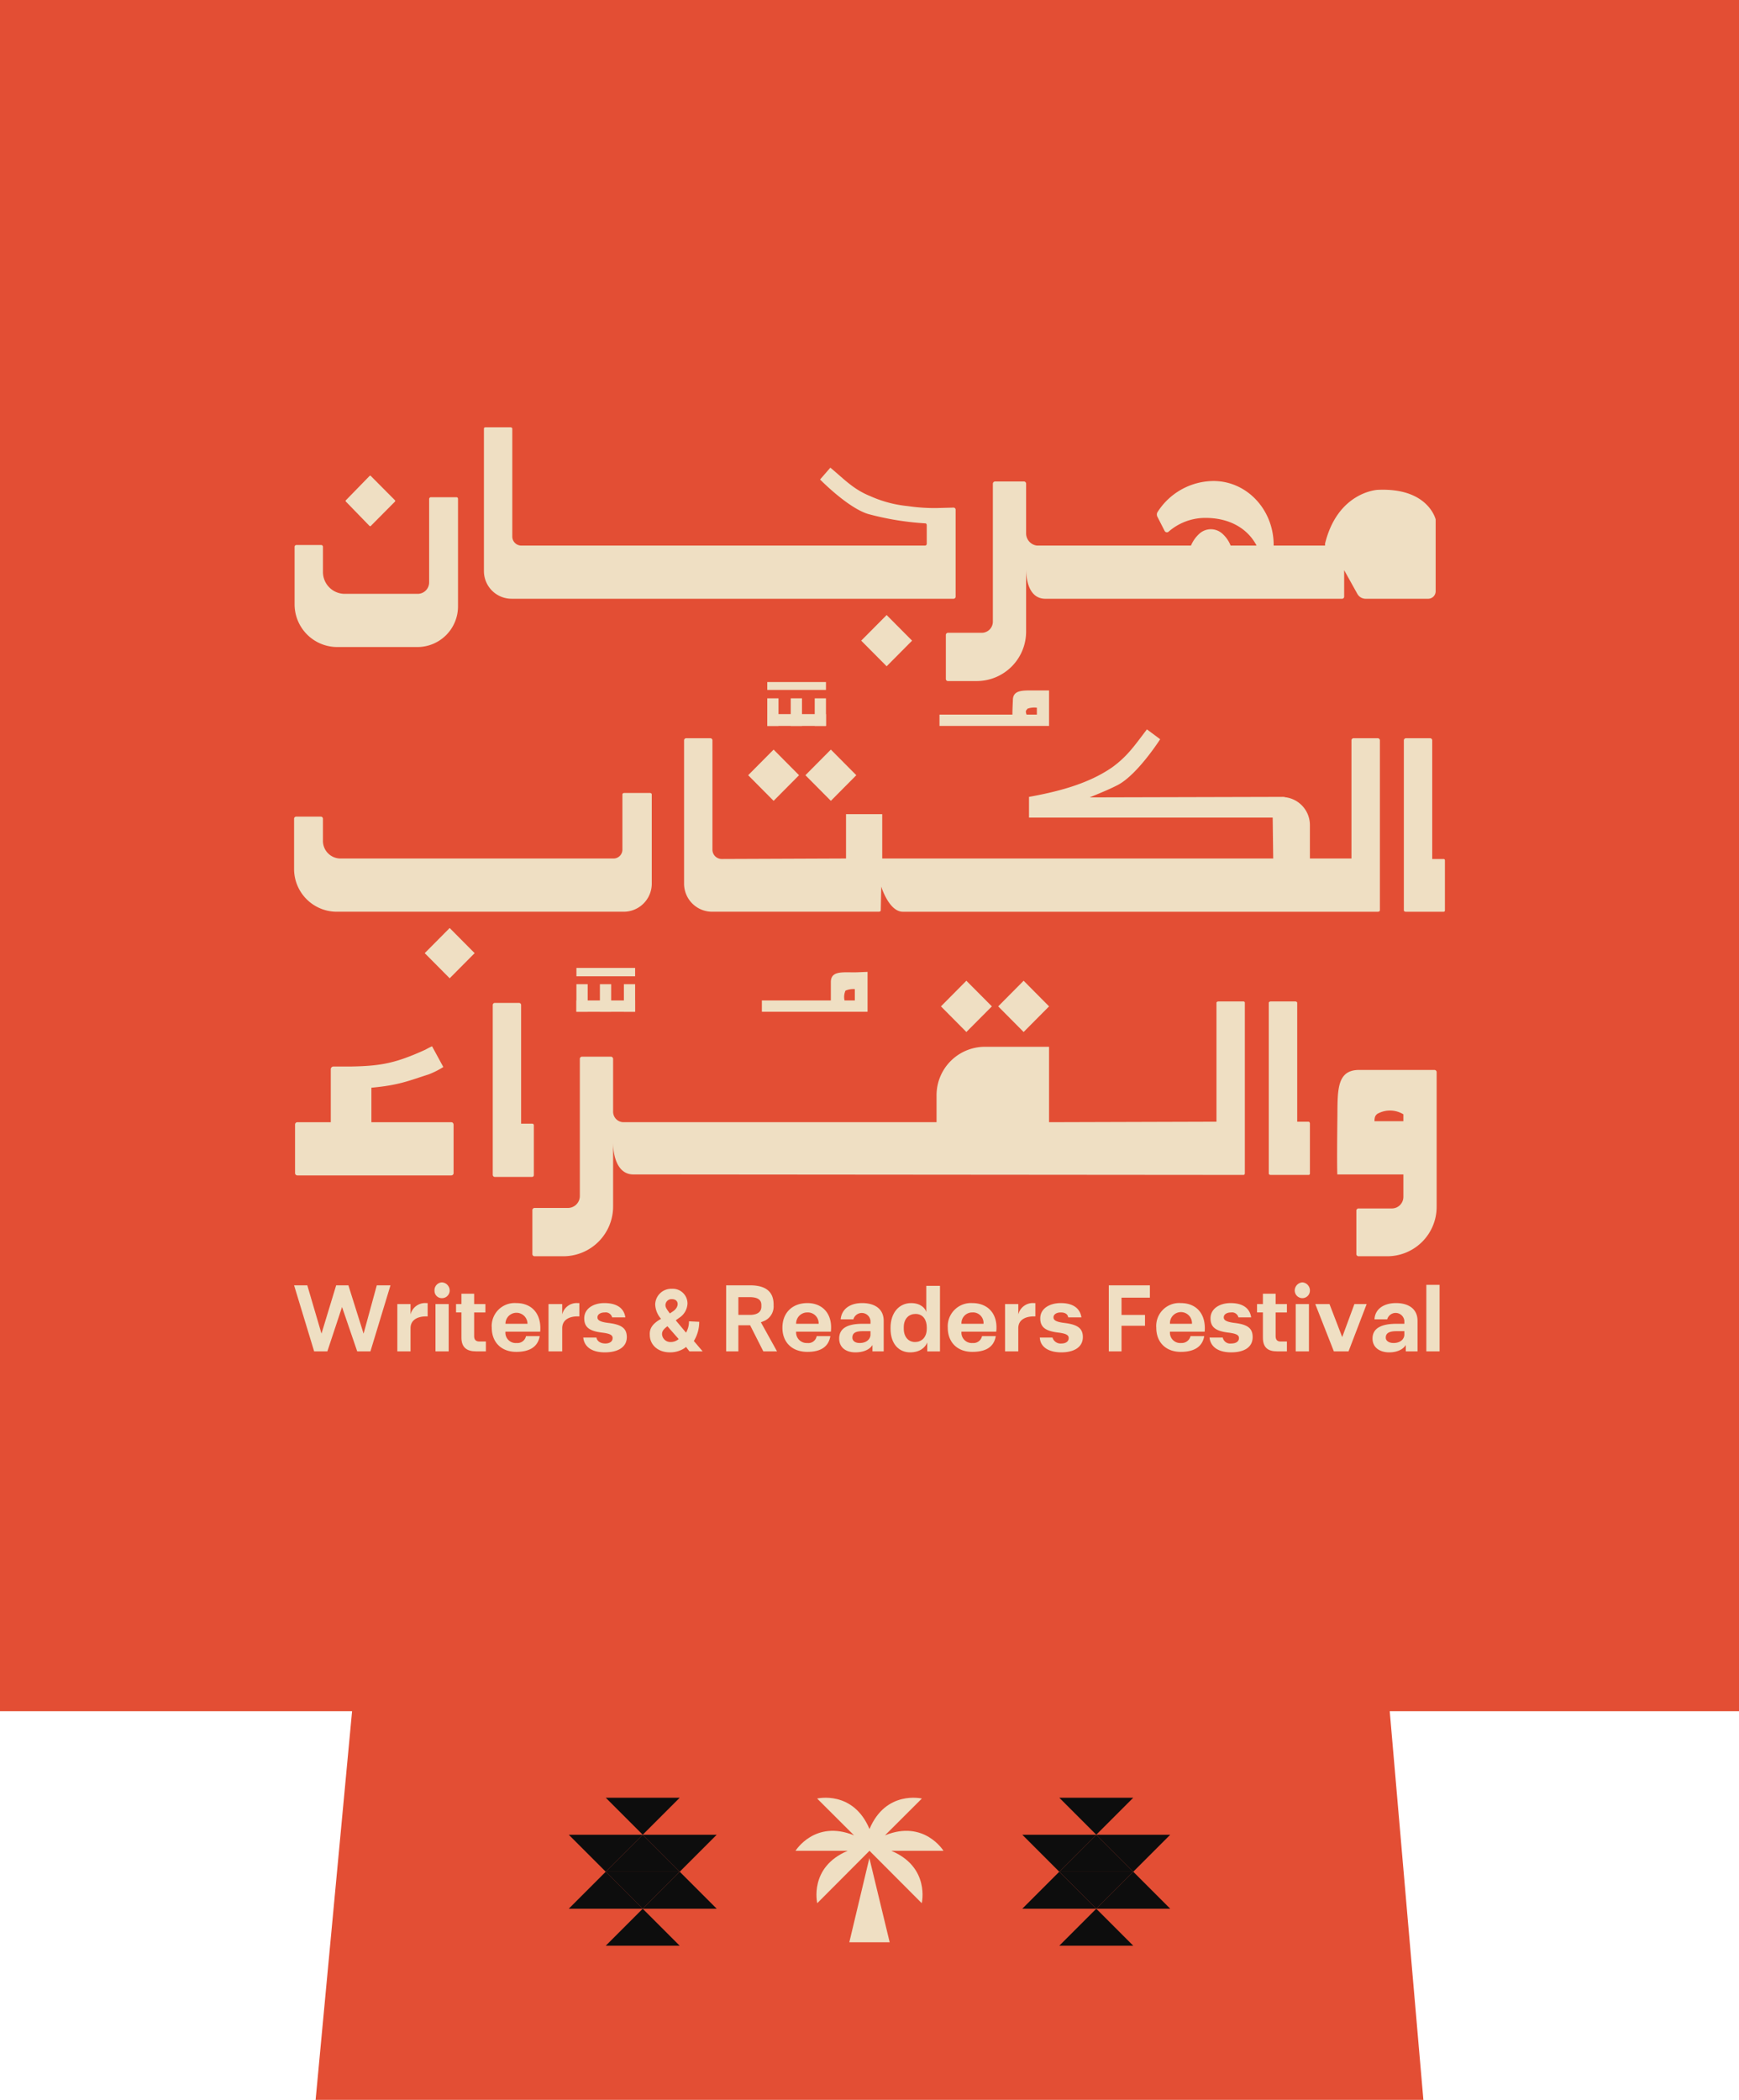 <svg id="Component_1_2" data-name="Component 1 – 2" xmlns="http://www.w3.org/2000/svg" width="426.569" height="514.923" viewBox="0 0 426.569 514.923">
  <path id="Path_117" data-name="Path 117" d="M746.716,419.613h86.364l-8.946,95.31h271.733l-8.258-95.31h85.676V0H746.716Z" transform="translate(-746.716)" fill="#e34e34"/>
  <g id="Group_42" data-name="Group 42" transform="translate(-746.716)">
    <g id="Group_39" data-name="Group 39">
      <path id="Path_118" data-name="Path 118" d="M955.046,476.28h9.907l-4.985-20.645Z" fill="#efdfc3"/>
      <path id="Path_119" data-name="Path 119" d="M965.337,453.845h12.81s-4.746-7.7-14.347-3.79l9.048-9.026s-8.821-2.109-12.848,7.479c-4.027-9.588-12.847-7.479-12.847-7.479l9.047,9.026c-9.6-3.915-14.347,3.79-14.347,3.79h12.81c-9.588,4.027-7.478,12.847-7.478,12.847L960,453.845l12.815,12.847S974.925,457.872,965.337,453.845Z" fill="#efdfc3"/>
    </g>
    <g id="Group_40" data-name="Group 40">
      <path id="Path_120" data-name="Path 120" d="M1024.7,440.832h-18.146l9.073,9.073Z" fill="#0d0d0d"/>
      <path id="Path_121" data-name="Path 121" d="M1015.624,449.906H997.477l9.073,9.073Z" fill="#0d0d0d"/>
      <path id="Path_122" data-name="Path 122" d="M1033.771,449.906h-18.146l9.073,9.073Z" fill="#0d0d0d"/>
      <path id="Path_123" data-name="Path 123" d="M1024.7,458.979h-18.146l9.073,9.073Z" fill="#0d0d0d"/>
      <path id="Path_124" data-name="Path 124" d="M1006.551,477.125H1024.7l-9.073-9.073Z" fill="#0d0d0d"/>
      <path id="Path_125" data-name="Path 125" d="M997.477,468.052h18.146l-9.073-9.073Z" fill="#0d0d0d"/>
      <path id="Path_126" data-name="Path 126" d="M1015.624,468.052h18.146l-9.073-9.073Z" fill="#0d0d0d"/>
      <path id="Path_127" data-name="Path 127" d="M1006.551,458.979H1024.7l-9.073-9.073Z" fill="#0d0d0d"/>
    </g>
    <g id="Group_41" data-name="Group 41">
      <path id="Path_128" data-name="Path 128" d="M913.449,440.832H895.3l9.073,9.073Z" fill="#0d0d0d"/>
      <path id="Path_129" data-name="Path 129" d="M904.376,449.906H886.229l9.073,9.073Z" fill="#0d0d0d"/>
      <path id="Path_130" data-name="Path 130" d="M922.523,449.906H904.376l9.073,9.073Z" fill="#0d0d0d"/>
      <path id="Path_131" data-name="Path 131" d="M913.449,458.979H895.3l9.073,9.073Z" fill="#0d0d0d"/>
      <path id="Path_132" data-name="Path 132" d="M895.3,477.125h18.146l-9.073-9.073Z" fill="#0d0d0d"/>
      <path id="Path_133" data-name="Path 133" d="M886.229,468.052h18.146l-9.073-9.073Z" fill="#0d0d0d"/>
      <path id="Path_134" data-name="Path 134" d="M904.376,468.052h18.146l-9.073-9.073Z" fill="#0d0d0d"/>
      <path id="Path_135" data-name="Path 135" d="M895.3,458.979h18.146l-9.073-9.073Z" fill="#0d0d0d"/>
    </g>
  </g>
  <g id="Group_99" data-name="Group 99" transform="translate(-746.716)">
    <g id="Group_98" data-name="Group 98">
      <g id="Group_97" data-name="Group 97">
        <g id="Group_96" data-name="Group 96">
          <g id="Group_43" data-name="Group 43">
            <path id="Path_136" data-name="Path 136" d="M856.9,227.683h0l-5.88,5.923c-.12,0-.12.241,0,.241l5.88,5.922c0,.121.24.121.24,0l5.882-5.922c.12,0,.12-.241,0-.241l-5.882-5.923C857.14,227.563,856.9,227.563,856.9,227.683Z" fill="#efdfc3"/>
          </g>
          <g id="Group_44" data-name="Group 44">
            <path id="Path_137" data-name="Path 137" d="M837.336,128.948h0c.12.113.36.113.36,0l5.882-5.927a.235.235,0,0,0,0-.37L837.7,116.74c0-.129-.24-.129-.36,0l-5.761,5.911a.235.235,0,0,0,0,.37Z" fill="#efdfc3"/>
          </g>
          <g id="Group_45" data-name="Group 45">
            <path id="Path_138" data-name="Path 138" d="M956.764,190.095h0l-6.242,6.285-6.242-6.285,6.242-6.285Z" fill="#efdfc3"/>
          </g>
          <g id="Group_46" data-name="Group 46">
            <path id="Path_139" data-name="Path 139" d="M942.72,190.095h0l-6.242,6.285-6.24-6.285,6.24-6.285Z" fill="#efdfc3"/>
          </g>
          <g id="Group_47" data-name="Group 47">
            <path id="Path_140" data-name="Path 140" d="M1004.047,246.779h0l-6.239,6.285-6.239-6.285,6.239-6.285Z" fill="#efdfc3"/>
          </g>
          <g id="Group_48" data-name="Group 48">
            <path id="Path_141" data-name="Path 141" d="M990.018,246.779h0l-6.255,6.285-6.236-6.285,6.236-6.285Z" fill="#efdfc3"/>
          </g>
          <g id="Group_49" data-name="Group 49">
            <path id="Path_142" data-name="Path 142" d="M970.446,157.1h0l-6.24,6.281-6.242-6.281,6.242-6.281Z" fill="#efdfc3"/>
          </g>
          <g id="Group_50" data-name="Group 50">
            <path id="Path_143" data-name="Path 143" d="M956.4,238.439h0c-3.241,0-5.882-.362-5.882,2.418v4.472H933.6v2.78h25.926v-9.791S956.764,238.439,956.4,238.439Zm0,6.89h-2.521a3.776,3.776,0,0,1,.24-2.417,4.878,4.878,0,0,1,2.281-.363Z" fill="#efdfc3"/>
          </g>
          <g id="Group_51" data-name="Group 51">
            <path id="Path_144" data-name="Path 144" d="M872.264,146.826h108.38a.518.518,0,0,0,.48-.483V124.954a.517.517,0,0,0-.48-.483l-4.2.112a45.446,45.446,0,0,1-7.082-.483,29.509,29.509,0,0,1-9.121-2.416c-4.2-1.691-6.362-4.107-9.843-7.006l-2.521,2.9s6.722,6.894,11.762,8.456a69.544,69.544,0,0,0,14.044,2.3c.24,0,.36.242.36.483V133.3a.441.441,0,0,1-.48.483h-98.9a2.215,2.215,0,0,1-2.281-2.3v-26.35c0-.241-.24-.354-.48-.354h-6c-.361,0-.481.113-.481.354v34.806A6.792,6.792,0,0,0,872.264,146.826Z" fill="#efdfc3"/>
          </g>
          <g id="Group_52" data-name="Group 52">
            <path id="Path_145" data-name="Path 145" d="M829.414,158.664H849.1a9.963,9.963,0,0,0,9.963-10.018V122.409c0-.354-.12-.483-.48-.483H852.46a.445.445,0,0,0-.48.483v20.423a2.8,2.8,0,0,1-2.761,2.786h-18a5.346,5.346,0,0,1-5.282-5.315v-6.169a.441.441,0,0,0-.48-.483h-6a.441.441,0,0,0-.48.483v14.029A10.476,10.476,0,0,0,829.414,158.664Z" fill="#efdfc3"/>
          </g>
          <g id="Group_53" data-name="Group 53">
            <path id="Path_146" data-name="Path 146" d="M1098.509,262.369h-18.6c-5.631.121-5.039,5.681-5.151,12.69-.128,11.482,0,12.934,0,12.934h16.2v5.439a2.83,2.83,0,0,1-2.767,2.9h-8.159a.553.553,0,0,0-.608.484v10.755a.553.553,0,0,0,.608.483h6.959a12.109,12.109,0,0,0,12.126-12.086V262.853A.553.553,0,0,0,1098.509,262.369Zm-7.551,12.57h-7.086c0-1.088.24-1.45.72-1.812a6.3,6.3,0,0,1,6.366.12Z" fill="#efdfc3"/>
          </g>
          <g id="Group_54" data-name="Group 54">
            <path id="Path_147" data-name="Path 147" d="M1100.8,210.641h-2.767V181.514a.518.518,0,0,0-.48-.484h-6a.518.518,0,0,0-.48.484v41.7c0,.241.24.362.48.362h9.246c.24,0,.352-.121.352-.362V211C1101.148,210.762,1101.036,210.641,1100.8,210.641Z" fill="#efdfc3"/>
          </g>
          <g id="Group_55" data-name="Group 55">
            <path id="Path_148" data-name="Path 148" d="M962.764,223.211h0l.12-5.8s1.921,6.285,5.4,6.164h116.433c.24,0,.48-.121.48-.362v-41.7a.518.518,0,0,0-.48-.484H1078.7a.518.518,0,0,0-.48.484v29.007h-10.19V202.3a6.877,6.877,0,0,0-5.775-6.768h-.112a2.664,2.664,0,0,0-.96-.121l-47.175.121c2.64-1.087,5.039-2.055,7.087-3.142,4.8-2.659,10.206-11.12,10.206-11.12l-3.247-2.416c-2.88,3.746-4.687,6.526-8.527,9.306-6.11,4.23-13.8,6.043-20.4,7.251v5.077H1058.9l.128,10.031H963.124V199.643h-8.881v10.878l-30.487.12a2.287,2.287,0,0,1-2.281-2.3V181.514a.518.518,0,0,0-.48-.484h-6a.518.518,0,0,0-.481.484v35.17a6.888,6.888,0,0,0,6.962,6.889h40.809C962.524,223.573,962.764,223.452,962.764,223.211Z" fill="#efdfc3"/>
          </g>
          <g id="Group_56" data-name="Group 56">
            <path id="Path_149" data-name="Path 149" d="M857.98,275.907h0V287.63a.568.568,0,0,1-.6.6H819.692a.568.568,0,0,1-.6-.6V275.786a.568.568,0,0,1,.6-.6h8.162V262.128a.673.673,0,0,1,.72-.6h4.2c7.442-.121,11.043-.846,18.245-4.109,0,0,1.56-.847,1.68-.847l2.761,5.077a20.181,20.181,0,0,1-3.6,1.813c-4.922,1.571-7.322,2.659-14.044,3.263v8.461H857.38C857.74,275.182,857.98,275.423,857.98,275.907Z" fill="#efdfc3"/>
          </g>
          <g id="Group_57" data-name="Group 57">
            <path id="Path_150" data-name="Path 150" d="M877.666,276.027h0v12.086a.442.442,0,0,1-.482.484h-9.121a.518.518,0,0,1-.48-.484v-41.7a.518.518,0,0,1,.48-.483h6a.518.518,0,0,1,.48.483v29.128h2.639C877.546,275.544,877.666,275.665,877.666,276.027Z" fill="#efdfc3"/>
          </g>
          <g id="Group_58" data-name="Group 58">
            <path id="Path_151" data-name="Path 151" d="M829.294,223.573H899.63a6.888,6.888,0,0,0,6.961-6.889V194.809c0-.241-.24-.362-.48-.362h-6.24c-.241,0-.481.121-.481.362v13.415a2.189,2.189,0,0,1-2.16,2.3H830.254a4.319,4.319,0,0,1-4.321-4.351v-5.439a.518.518,0,0,0-.48-.483h-6.121a.518.518,0,0,0-.48.483v12.328A10.486,10.486,0,0,0,829.294,223.573Z" fill="#efdfc3"/>
          </g>
          <g id="Group_59" data-name="Group 59">
            <path id="Path_152" data-name="Path 152" d="M1067.667,275.059h-2.752V245.933c0-.241-.24-.362-.48-.362h-6.014c-.24,0-.48.121-.48.362v41.818c0,.242.24.362.48.362h9.246a.325.325,0,0,0,.368-.362V275.544C1068.035,275.3,1067.907,275.059,1067.667,275.059Z" fill="#efdfc3"/>
          </g>
          <g id="Group_60" data-name="Group 60">
            <path id="Path_153" data-name="Path 153" d="M1051.7,245.571h-6.111c-.24,0-.48.121-.48.362v29.126l-41.064.123V256.689H988.338a11.878,11.878,0,0,0-11.89,11.965v6.528H899.63a2.574,2.574,0,0,1-2.52-2.659V259.71a.569.569,0,0,0-.6-.6h-7.082a.552.552,0,0,0-.48.6v33.6a2.931,2.931,0,0,1-2.881,2.9h-8.161a.551.551,0,0,0-.6.485v10.876a.55.55,0,0,0,.6.483h7.082a12.207,12.207,0,0,0,12.122-12.206V280.136c0,3.626,1.2,7.736,4.8,7.857l149.791.12c.24,0,.368-.12.368-.483v-41.7A.325.325,0,0,0,1051.7,245.571Z" fill="#efdfc3"/>
          </g>
          <g id="Group_61" data-name="Group 61">
            <path id="Path_154" data-name="Path 154" d="M978.728,155.765h0v10.759a.514.514,0,0,0,.476.483h7.087A12.129,12.129,0,0,0,998.416,154.8V139.449c0,3.753,1.2,7.506,4.911,7.377h72.626a.518.518,0,0,0,.48-.483V139.82l3.231,5.8a2.333,2.333,0,0,0,2.048,1.208h15.357a1.852,1.852,0,0,0,1.808-1.8V127.37s-1.808-7.86-14.286-7.248c0,0-9.726.483-12.845,13.175v.483H1059.14v-.129c0-8.7-6.59-15.7-14.765-15.7a16.4,16.4,0,0,0-13.789,7.731,1.251,1.251,0,0,0,0,.966l1.792,3.511a.635.635,0,0,0,.96.242,13.691,13.691,0,0,1,9.118-3.4c5.647,0,10.206,2.432,12.493,6.781h-6.366a7.682,7.682,0,0,0-2.16-3.028,4.186,4.186,0,0,0-5.519.129,8.264,8.264,0,0,0-2.048,2.9h-37.8a3.02,3.02,0,0,1-2.64-3.028v-12.08a.555.555,0,0,0-.479-.612H990.85a.569.569,0,0,0-.592.612v33.711a2.728,2.728,0,0,1-2.767,2.786H979.2A.545.545,0,0,0,978.728,155.765Z" fill="#efdfc3"/>
          </g>
          <g id="Group_62" data-name="Group 62">
            <path id="Path_155" data-name="Path 155" d="M1000.928,169.31h0c-3.231,0-5.759-.242-5.759,2.414-.112,2.539-.112,2.78-.112,3.505H977.168v2.78h26.879v-8.7Zm.128,5.919h-2.528c-.351-.966-.112-.966.24-1.45a5.1,5.1,0,0,1,2.288-.241Z" fill="#efdfc3"/>
          </g>
          <g id="Group_63" data-name="Group 63">
            <path id="Path_156" data-name="Path 156" d="M902.511,239.407h-14.4v-2.055h14.4Z" fill="#efdfc3"/>
          </g>
          <g id="Group_64" data-name="Group 64">
            <path id="Path_157" data-name="Path 157" d="M900.591,248.109h1.92v-2.78h-14.4v2.78h12.484Z" fill="#efdfc3"/>
          </g>
          <g id="Group_65" data-name="Group 65">
            <path id="Path_158" data-name="Path 158" d="M902.511,242.308h0v-.968H899.75v6.769h2.761v-5.8Z" fill="#efdfc3"/>
          </g>
          <g id="Group_66" data-name="Group 66">
            <path id="Path_159" data-name="Path 159" d="M896.63,242.308h0v-.968h-2.761v6.769h2.761v-5.8Z" fill="#efdfc3"/>
          </g>
          <g id="Group_67" data-name="Group 67">
            <path id="Path_160" data-name="Path 160" d="M890.868,242.308h0v-.968h-2.761v6.769h2.761v-5.8Z" fill="#efdfc3"/>
          </g>
          <g id="Group_68" data-name="Group 68">
            <path id="Path_161" data-name="Path 161" d="M949.322,169.181h-14.4v-1.933h14.4Z" fill="#efdfc3"/>
          </g>
          <g id="Group_69" data-name="Group 69">
            <path id="Path_162" data-name="Path 162" d="M947.281,178.009h2.041v-2.9h-14.4v2.9h12.362Z" fill="#efdfc3"/>
          </g>
          <g id="Group_70" data-name="Group 70">
            <path id="Path_163" data-name="Path 163" d="M949.322,172.207h0v-.966h-2.761v6.768h2.761v-5.8Z" fill="#efdfc3"/>
          </g>
          <g id="Group_71" data-name="Group 71">
            <path id="Path_164" data-name="Path 164" d="M943.44,172.207h0v-.966h-2.761v6.768h2.761v-5.8Z" fill="#efdfc3"/>
          </g>
          <g id="Group_72" data-name="Group 72">
            <path id="Path_165" data-name="Path 165" d="M937.68,172.207h0v-.966h-2.761v6.768h2.761v-5.8Z" fill="#efdfc3"/>
          </g>
          <g id="Group_73" data-name="Group 73">
            <path id="Path_166" data-name="Path 166" d="M842.5,315.186h0l-4.921,16.195h-3.241L830.615,320.5l-3.6,10.877h-3.241l-4.921-16.195h3.241l3.481,11.844,3.6-11.844h3L835.9,327.03l3.239-11.844Z" fill="#efdfc3"/>
          </g>
          <g id="Group_74" data-name="Group 74">
            <path id="Path_167" data-name="Path 167" d="M851.26,319.537h.36V322.8h-.36c-1.921,0-3.841.725-3.841,2.9v5.68h-3.241v-11.6h3.241v2.538A3.681,3.681,0,0,1,851.26,319.537Z" fill="#efdfc3"/>
          </g>
          <g id="Group_75" data-name="Group 75">
            <path id="Path_168" data-name="Path 168" d="M855.1,314.461h0a2.008,2.008,0,0,1,1.919,2.054,1.878,1.878,0,0,1-1.919,1.813,1.774,1.774,0,0,1-1.8-1.813A1.912,1.912,0,0,1,855.1,314.461Zm1.679,16.92h-3.241v-11.6h3.241Z" fill="#efdfc3"/>
          </g>
          <g id="Group_76" data-name="Group 76">
            <path id="Path_169" data-name="Path 169" d="M863.022,321.833h0v5.8c0,.967.48,1.33,1.32,1.33H865.9v2.417h-2.4c-2.281,0-3.6-.967-3.6-3.384v-6.164h-1.319v-2.055H859.9V317.24h3.121v2.538h2.76v2.055Z" fill="#efdfc3"/>
          </g>
          <g id="Group_77" data-name="Group 77">
            <path id="Path_170" data-name="Path 170" d="M867.343,325.58h0a5.628,5.628,0,0,1,6-6.043c3.962,0,6.241,2.779,5.882,7.01H870.7a2.534,2.534,0,0,0,2.761,2.779,2.128,2.128,0,0,0,2.28-1.692h3.361c-.48,2.9-2.881,3.868-5.762,3.868C869.744,331.5,867.343,329.2,867.343,325.58Zm8.762-.967h0a2.7,2.7,0,1,0-5.4,0Z" fill="#efdfc3"/>
          </g>
          <g id="Group_78" data-name="Group 78">
            <path id="Path_171" data-name="Path 171" d="M888.347,319.537h.481V322.8h-.481c-1.8,0-3.721.725-3.721,2.9v5.68h-3.359v-11.6h3.359v2.538A3.63,3.63,0,0,1,888.347,319.537Z" fill="#efdfc3"/>
          </g>
          <g id="Group_79" data-name="Group 79">
            <path id="Path_172" data-name="Path 172" d="M895.069,331.623h0c-3.121,0-5.041-1.33-5.281-3.626h3.241c.12.846.96,1.45,2.16,1.45,1.081,0,1.8-.483,1.8-1.329,0-.725-.6-1.088-2.521-1.33-3-.362-4.441-1.208-4.441-3.505,0-2.417,2.281-3.746,4.921-3.746,2.881,0,4.8,1.088,5.162,3.505H896.87a1.625,1.625,0,0,0-1.8-1.209c-1.08,0-1.8.483-1.8,1.209s.72,1.087,2.4,1.329c3.121.363,4.8,1.088,4.8,3.505C900.471,330.414,898.19,331.623,895.069,331.623Z" fill="#efdfc3"/>
          </g>
          <g id="Group_80" data-name="Group 80">
            <path id="Path_173" data-name="Path 173" d="M906.111,327.393h0c-.12-1.572.6-2.78,2.761-3.989a5.674,5.674,0,0,1-1.439-3.505,3.937,3.937,0,0,1,4.081-3.867,3.611,3.611,0,0,1,3.84,3.626,4.375,4.375,0,0,1-2.041,3.5l-.84.605,2.522,3.021a5.334,5.334,0,0,0,.719-2.779l2.52.12a8.976,8.976,0,0,1-1.32,4.714l2.161,2.538h-3.241l-.839-1.088a.118.118,0,0,0-.12.121,6.321,6.321,0,0,1-3.843,1.209C908.033,331.623,906.111,329.689,906.111,327.393Zm3-.242h0a2.04,2.04,0,0,0,2.162,1.934,2.928,2.928,0,0,0,1.919-.726l-2.761-3.142C909.472,325.942,909.112,326.426,909.112,327.151Zm2.4-8.581h0a1.493,1.493,0,0,0-1.562,1.45c0,.605.36,1.088,1.08,2.055l.722-.484C913.433,320.5,913.313,318.57,911.514,318.57Z" fill="#efdfc3"/>
          </g>
          <g id="Group_81" data-name="Group 81">
            <path id="Path_174" data-name="Path 174" d="M937.318,331.381h-3.359l-3.241-6.406h-2.881v6.406h-3v-16.2h5.882q5.762,0,5.76,4.713v.242a3.872,3.872,0,0,1-2.519,3.868l-.6.241Zm-3.841-11h0v-.363c0-1.329-.96-1.934-2.879-1.934h-2.761v4.351H930.6C932.517,322.437,933.477,321.712,933.477,320.383Z" fill="#efdfc3"/>
          </g>
          <g id="Group_82" data-name="Group 82">
            <path id="Path_175" data-name="Path 175" d="M938.639,325.58h0c0-3.747,2.522-6.043,6.121-6.043,3.841,0,6.242,2.779,5.762,7.01H942a2.59,2.59,0,0,0,2.76,2.779,2.052,2.052,0,0,0,2.281-1.692H950.4c-.48,2.9-2.761,3.868-5.642,3.868C941.039,331.5,938.639,329.2,938.639,325.58Zm8.882-.967h0a2.647,2.647,0,0,0-2.761-2.78,2.724,2.724,0,0,0-2.76,2.78Z" fill="#efdfc3"/>
          </g>
          <g id="Group_83" data-name="Group 83">
            <path id="Path_176" data-name="Path 176" d="M963.484,323.888h0v7.493h-2.759V329.81c-.48.846-1.8,1.813-4.2,1.813-2.161,0-3.961-1.088-3.961-3.384,0-2.538,2.04-3.626,5.761-3.626h1.921v-.725a2.146,2.146,0,0,0-4.2-.363h-3.119c.24-2.538,2.28-3.988,5.281-3.988C961.325,319.537,963.484,320.987,963.484,323.888Zm-3.239,2.538h-1.921c-1.56,0-2.522.362-2.522,1.571,0,.846.722,1.329,1.8,1.329,1.439,0,2.521-.725,2.641-1.933Z" fill="#efdfc3"/>
          </g>
          <g id="Group_84" data-name="Group 84">
            <path id="Path_177" data-name="Path 177" d="M969.966,331.623h0c-2.641,0-4.8-1.934-4.8-5.8v-.241c0-3.747,2.16-6.043,5.041-6.043,2.4,0,3.481,1.329,3.721,2.175v-6.4h3.361v16.074h-3.121V329.2C973.687,330.414,972.367,331.623,969.966,331.623Zm4.081-5.8h0v-.362c0-1.692-.84-3.263-2.76-3.263-1.561,0-2.881,1.087-2.881,3.263v.362c0,1.934,1.08,3.264,2.76,3.264C972.727,329.085,974.047,328,974.047,325.821Z" fill="#efdfc3"/>
          </g>
          <g id="Group_85" data-name="Group 85">
            <path id="Path_178" data-name="Path 178" d="M979.2,325.58h0a5.692,5.692,0,0,1,6-6.043c3.967,0,6.367,2.779,5.887,7.01h-8.526a2.539,2.539,0,0,0,2.767,2.779,2.12,2.12,0,0,0,2.272-1.692h3.375c-.48,2.9-2.768,3.868-5.775,3.868C981.6,331.5,979.2,329.2,979.2,325.58Zm8.767-.967h0a2.582,2.582,0,0,0-2.768-2.78,2.624,2.624,0,0,0-2.639,2.78Z" fill="#efdfc3"/>
          </g>
          <g id="Group_86" data-name="Group 86">
            <path id="Path_179" data-name="Path 179" d="M1000.336,319.537h.352V322.8h-.352c-1.92,0-3.839.725-3.839,2.9v5.68h-3.248v-11.6H996.5v2.538A3.671,3.671,0,0,1,1000.336,319.537Z" fill="#efdfc3"/>
          </g>
          <g id="Group_87" data-name="Group 87">
            <path id="Path_180" data-name="Path 180" d="M1007.055,331.623h0c-3.12,0-5.167-1.33-5.279-3.626h3.119a2.043,2.043,0,0,0,2.16,1.45c1.088,0,1.807-.483,1.807-1.329,0-.725-.607-1.088-2.415-1.33-3.119-.362-4.559-1.208-4.559-3.505,0-2.417,2.287-3.746,5.039-3.746s4.687,1.088,5.055,3.505h-3.248c-.112-.846-.831-1.209-1.807-1.209-1.072,0-1.792.483-1.792,1.209s.72,1.087,2.4,1.329c3.119.363,4.8,1.088,4.8,3.505C1012.334,330.414,1010.062,331.623,1007.055,331.623Z" fill="#efdfc3"/>
          </g>
          <g id="Group_88" data-name="Group 88">
            <path id="Path_181" data-name="Path 181" d="M1028.778,315.186h0v3.021h-6.959v4.23h5.759V325.1h-5.759v6.285H1018.7V315.186Z" fill="#efdfc3"/>
          </g>
          <g id="Group_89" data-name="Group 89">
            <path id="Path_182" data-name="Path 182" d="M1030.346,325.58h0a5.627,5.627,0,0,1,6-6.043c3.951,0,6.239,2.779,5.871,7.01h-8.51a2.527,2.527,0,0,0,2.751,2.779,2.216,2.216,0,0,0,2.288-1.692h3.359c-.48,2.9-2.88,3.868-5.759,3.868C1032.746,331.5,1030.346,329.2,1030.346,325.58Zm8.75-.967h0a2.7,2.7,0,1,0-5.39,0Z" fill="#efdfc3"/>
          </g>
          <g id="Group_90" data-name="Group 90">
            <path id="Path_183" data-name="Path 183" d="M1048.711,331.623h0c-3.12,0-5.055-1.33-5.3-3.626h3.247a1.832,1.832,0,0,0,2.048,1.45c1.2,0,1.919-.483,1.919-1.329,0-.725-.608-1.088-2.527-1.33-2.992-.362-4.447-1.208-4.447-3.505,0-2.417,2.287-3.746,4.927-3.746,2.767,0,4.687,1.088,5.039,3.505h-3.12a1.615,1.615,0,0,0-1.791-1.209c-1.088,0-1.808.483-1.808,1.209s.72,1.087,2.4,1.329c3.12.363,4.688,1.088,4.688,3.505C1053.99,330.414,1051.83,331.623,1048.711,331.623Z" fill="#efdfc3"/>
          </g>
          <g id="Group_91" data-name="Group 91">
            <path id="Path_184" data-name="Path 184" d="M1059.62,321.833h0v5.8c0,.967.48,1.33,1.2,1.33h1.568v2.417h-2.4c-2.287,0-3.487-.967-3.487-3.384v-6.164h-1.44v-2.055h1.44V317.24h3.119v2.538h2.768v2.055Z" fill="#efdfc3"/>
          </g>
          <g id="Group_92" data-name="Group 92">
            <path id="Path_185" data-name="Path 185" d="M1066.227,314.461h0a2,2,0,0,1,1.808,2.054,1.859,1.859,0,0,1-1.808,1.813,1.884,1.884,0,0,1-1.92-1.813A2.013,2.013,0,0,1,1066.227,314.461Zm1.568,16.92h-3.248v-11.6h3.248Z" fill="#efdfc3"/>
          </g>
          <g id="Group_93" data-name="Group 93">
            <path id="Path_186" data-name="Path 186" d="M1078.945,319.778h3.007l-4.447,11.6h-3.6l-4.559-11.6h3.487l3.119,8.1Z" fill="#efdfc3"/>
          </g>
          <g id="Group_94" data-name="Group 94">
            <path id="Path_187" data-name="Path 187" d="M1094.43,323.888h0v7.493h-2.88V329.81c-.48.846-1.791,1.813-4.079,1.813-2.16,0-4.079-1.088-4.079-3.384,0-2.538,2.159-3.626,5.887-3.626h1.919v-.725a2.148,2.148,0,0,0-4.207-.363h-3.119c.128-2.538,2.287-3.988,5.279-3.988C1092.27,319.537,1094.43,320.987,1094.43,323.888Zm-3.232,2.538h-1.919c-1.568,0-2.64.362-2.64,1.571,0,.846.832,1.329,1.92,1.329,1.439,0,2.511-.725,2.639-1.933Z" fill="#efdfc3"/>
          </g>
          <g id="Group_95" data-name="Group 95">
            <path id="Path_188" data-name="Path 188" d="M1099.837,331.381h-3.247V315.065h3.247Z" fill="#efdfc3"/>
          </g>
        </g>
      </g>
    </g>
  </g>
</svg>
